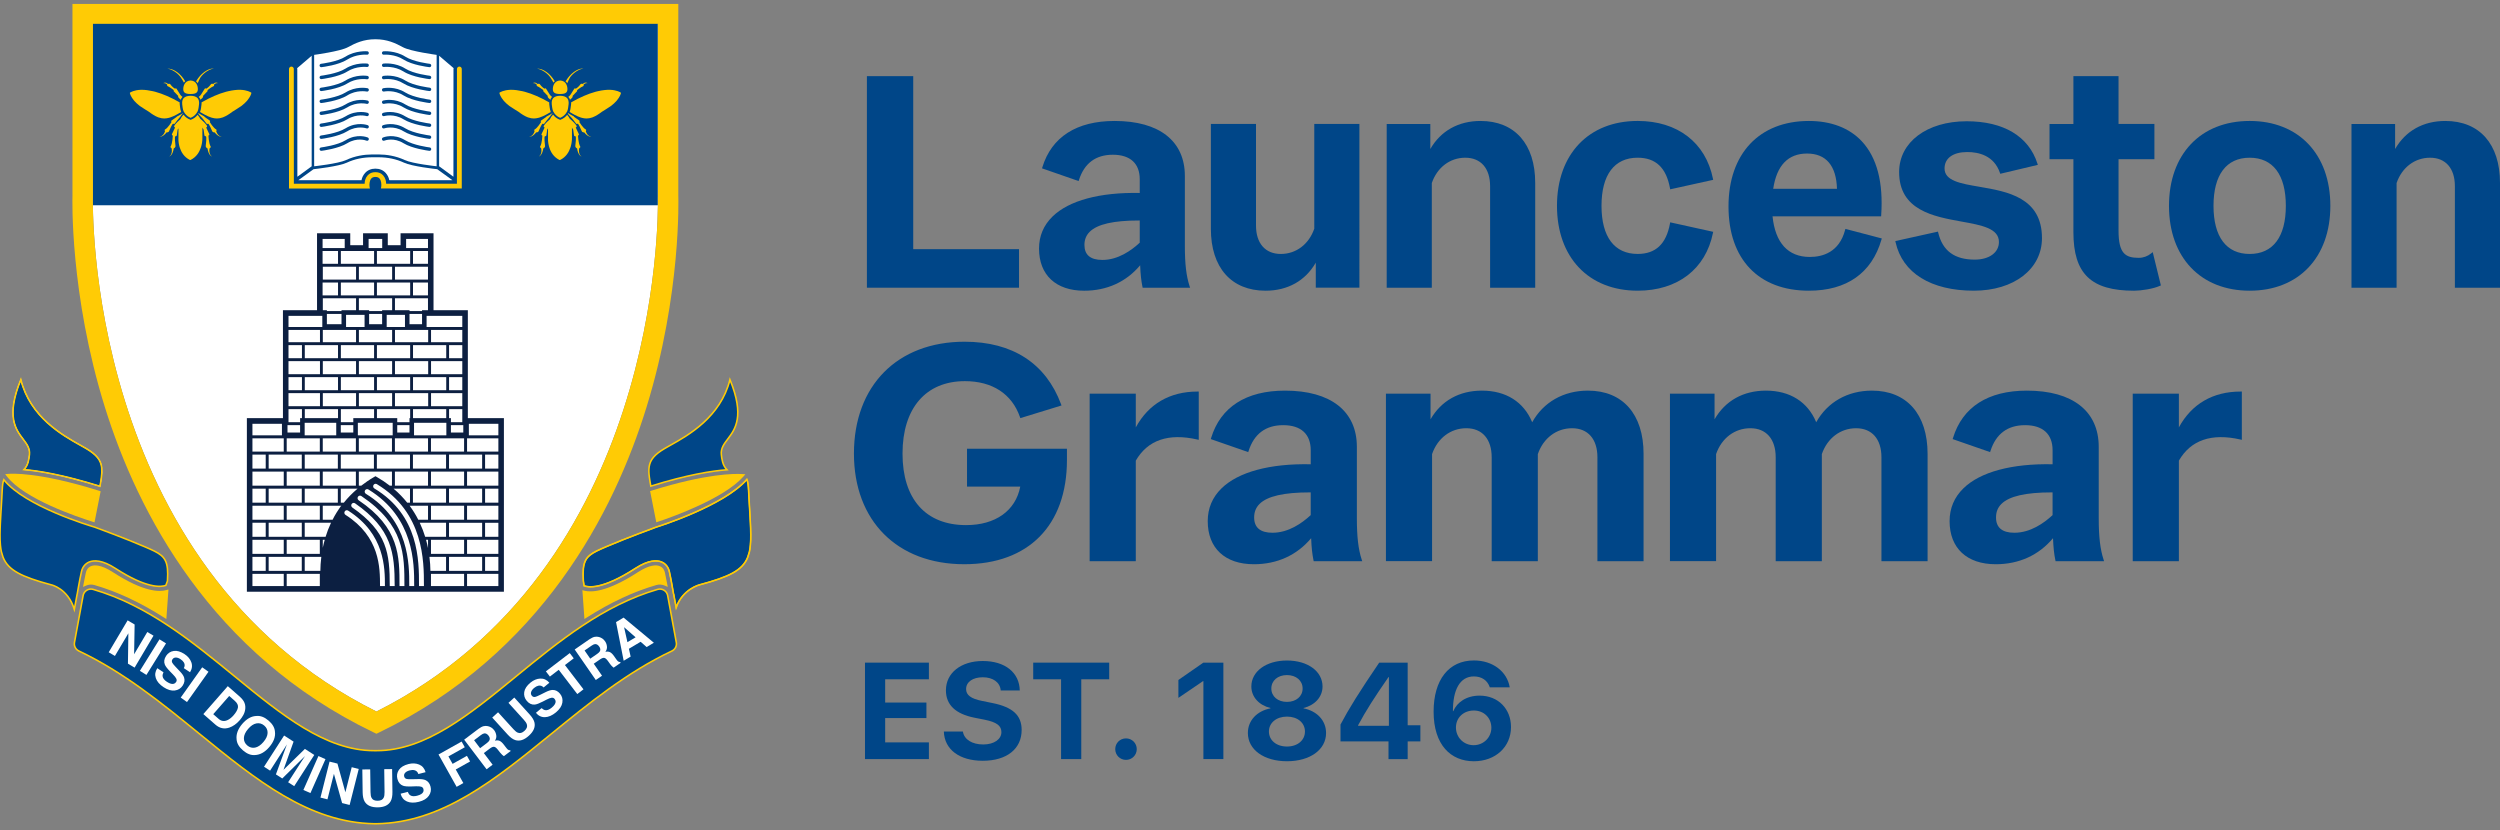 <?xml version="1.0" encoding="utf-8"?>
<!-- Generator: Adobe Illustrator 27.7.0, SVG Export Plug-In . SVG Version: 6.00 Build 0)  -->
<svg version="1.1" id="Layer_1" xmlns="http://www.w3.org/2000/svg" xmlns:xlink="http://www.w3.org/1999/xlink" x="0px" y="0px"
	 viewBox="0 0 3177.91 1055.11" style="enable-background:new 0 0 3177.91 1055.11;" xml:space="preserve">
<rect x="0" y="0" width="3177.91" height="1055.11" fill="#808080" stroke="none"/>
<style type="text/css">
	.st0{fill:#FFFFFF;}
	.st1{fill:#FFCB05;}
	.st2{fill:#004688;stroke:#FFCB05;stroke-width:2;stroke-miterlimit:10;}
	.st3{fill:#004688;stroke:#FFFFFF;stroke-miterlimit:10;}
	.st4{fill:none;stroke:#FFCB05;stroke-width:2;stroke-miterlimit:10;}
	.st5{fill:#004688;}
	.st6{fill:#004688;stroke:#FFCB05;stroke-width:1.5;stroke-miterlimit:10;}
	.st7{fill:#0C1F41;}
</style>
<g>
	<path class="st0" d="M836.33,250.92h-0.05c0.5,27.73,2.39,472.88-357.79,653.53C106.31,718.82,117.96,254.53,118.12,249.59V30.27
		h718.12h0.08V250.92z"/>
	<path class="st1" d="M943.27,602.61c-9.29-0.6-45.07-0.82-115.11,21.09l-1.76,0.55l7.85,39.71l2.24-0.76
		c19.16-6.42,83.59-29.51,108.22-57.12l2.86-3.21L943.27,602.61z"/>
	<path class="st1" d="M120.14,664l7.81-39.55l-1.78-0.55c-77.56-24.3-112.11-21.86-115.83-21.51l-3.75,0.35l2.3,3.01
		c22,28.54,89.01,51.26,109.02,57.54L120.14,664z"/>
	<path class="st1" d="M143.67,727.44c-15.04-9.73-23.55-9.58-28.03-7.75c-4.25,1.73-5.9,5.45-6.52,8.25
		c-0.94,4.27-1.97,9.48-2.86,14.25l-0.72,3.92l3.63-1.61c3.48-1.55,7.31-1.83,10.82-0.82c28.94,8.37,57.9,21.88,88.52,41.33
		l2.94,1.87l0.27-3.48c0.45-6.2,1.21-16.72,2.22-31.13l0.22-2.97l-2.87,0.82C202.84,752.53,182.84,752.82,143.67,727.44"/>
	<path class="st1" d="M845.26,727.93c-0.62-2.79-2.25-6.5-6.52-8.25c-4.49-1.82-12.99-1.98-28.03,7.76
		c-39.16,25.36-59.17,25.61-67.61,23.5l-2.79-0.71l0.2,2.87c0.97,13.95,1.71,24.2,2.15,30.28l0.25,3.5l2.94-1.88
		c30.64-19.45,59.6-32.97,88.52-41.34c3.5-1.01,7.34-0.71,10.82,0.81l3.61,1.61l-0.71-3.9
		C847.22,737.48,846.21,732.27,845.26,727.93"/>
	<path class="st2" d="M827.32,617.94c-0.34-1.81-0.64-3.53-0.94-5.13c-0.45-3.39-0.45-3.39-0.91-5.95c-0.35-2.6-0.59-5.06-0.64-7.31
		c0-2,0-4.07,0.37-6.47c1.45-8.91,6.94-15.39,19.46-22.82c2.12-1.26,4.61-2.66,7.36-4.19c22.87-12.77,63.91-35.7,75.88-83.51
		c19.06,46.62,6.52,63.18-2.81,75.51c-4.64,6.12-9.03,11.92-8.17,19.7c0.62,5.68,1.53,13.66,7.14,19.38
		C905.18,598.56,873.75,603.47,827.32,617.94z"/>
	<path class="st3" d="M29.28,558.08c-9.33-12.34-21.87-28.89-2.81-75.51c11.97,47.83,53.01,70.74,75.9,83.51
		c2.74,1.53,5.23,2.92,7.34,4.18c13.14,7.8,18.47,14.61,19.58,24.22c0.15,2.39,0.15,4,0.15,6.45c-0.08,2-0.29,4.12-0.61,6.37
		c-0.17,2.49-0.64,3.61-0.92,5.97c-0.29,1.53-0.57,3.14-0.89,4.86c-46.97-14.66-78.12-19.66-96.54-21.18
		c5.45-5.7,6.34-13.58,6.96-19.18C38.3,569.99,33.91,564.19,29.28,558.08"/>
	<path class="st4" d="M29.28,558.08c-9.33-12.34-21.87-28.89-2.81-75.51c11.97,47.83,53.01,70.74,75.9,83.51
		c2.74,1.53,5.23,2.92,7.34,4.18c13.14,7.8,18.47,14.61,19.58,24.22c0.15,2.39,0.15,4,0.15,6.45c-0.08,2-0.29,4.12-0.61,6.37
		c-0.17,2.49-0.64,3.61-0.92,5.97c-0.29,1.53-0.57,3.14-0.89,4.86c-46.97-14.66-78.12-19.66-96.54-21.18
		c5.45-5.7,6.34-13.58,6.96-19.18C38.3,569.99,33.91,564.19,29.28,558.08z"/>
	<path class="st5" d="M65.1,743.41c-38.03-10.23-54.65-18.49-61.24-35.16l-2.15-7.14c-0.54-2.55-0.91-5.33-1.19-8.25l-0.42-6.54
		c-0.15-4.22-0.1-8.87,0.07-13.9l0.24-6.29c0.2-4.3,0.45-8.92,0.74-13.83l0.39-6.27c0.24-3.97,0.47-8.13,0.72-12.45l0.34-6.42
		c0.08-1.31,0.15-2.54,0.22-3.87c0.3-6.34,0.89-10.59,2-13.51c27.04,34,110.52,58.82,115.49,60.27c1.29,0.47,38.03,13.93,63.7,24.97
		c18.82,8.1,27.21,11.78,28.84,27.9l0.3,6.66c0,2.66-0.08,5.53-0.3,8.77c-0.02,0.08-0.02,0.15-0.02,0.22l-2.05,5.55
		c-6.18,2.24-24.24,4.22-63.96-21.51c-17.13-11.09-27.58-10.6-33.34-8.25c-5.13,2.1-8.65,6.47-9.95,12.34
		c-2.4,10.79-5.29,27.7-5.31,27.87c-0.02,0.07,0.02,0.13,0,0.2c-0.07,0.29-0.19,0.52-0.24,0.81l-3.5,18.96
		C86.26,747.8,65.15,743.41,65.1,743.41"/>
	<path class="st4" d="M65.1,743.41c-38.03-10.23-54.65-18.49-61.24-35.16l-2.15-7.14c-0.54-2.55-0.91-5.33-1.19-8.25l-0.42-6.54
		c-0.15-4.22-0.1-8.87,0.07-13.9l0.24-6.29c0.2-4.3,0.45-8.92,0.74-13.83l0.39-6.27c0.24-3.97,0.47-8.13,0.72-12.45l0.34-6.42
		c0.08-1.31,0.15-2.54,0.22-3.87c0.3-6.34,0.89-10.59,2-13.51c27.04,34,110.52,58.82,115.49,60.27c1.29,0.47,38.03,13.93,63.7,24.97
		c18.82,8.1,27.21,11.78,28.84,27.9l0.3,6.66c0,2.66-0.08,5.53-0.3,8.77c-0.02,0.08-0.02,0.15-0.02,0.22l-2.05,5.55
		c-6.18,2.24-24.24,4.22-63.96-21.51c-17.13-11.09-27.58-10.6-33.34-8.25c-5.13,2.1-8.65,6.47-9.95,12.34
		c-2.4,10.79-5.29,27.7-5.31,27.87c-0.02,0.07,0.02,0.13,0,0.2c-0.07,0.29-0.19,0.52-0.24,0.81l-3.5,18.96
		C86.26,747.8,65.15,743.41,65.1,743.41z"/>
	<path class="st2" d="M854.04,827.55c-56.84,26.86-105.9,66.77-153.32,105.38c-71.46,58.13-138.95,113.06-222.48,114.18h-2.05
		c-83.58-1.14-151.06-56.05-222.52-114.18c-47.44-38.6-96.5-78.52-153.34-105.38c-4.15-1.97-6.49-6.42-5.68-10.82L105.67,757
		c0.52-2.81,2.15-5.18,4.59-6.69c2.42-1.5,5.39-1.9,8.13-1.11c69.21,20.02,125.73,66.27,180.4,110.99
		c59.09,48.35,114.92,94.01,176.7,94.01h3.39c61.78,0,117.61-45.66,176.7-94.01c54.67-44.72,111.19-90.97,180.38-110.99
		c2.76-0.81,5.73-0.39,8.17,1.11c2.42,1.51,4.05,3.88,4.57,6.69l11.01,59.73C860.54,821.13,858.2,825.58,854.04,827.55"/>
	<path class="st6" d="M954.29,686.09l-0.42,6.55c-0.29,3.14-0.66,6.12-1.26,8.84l-2.22,7.08c-6.69,16.45-23.26,24.67-60.96,34.81
		c-0.29,0.07-21.58,5.29-29.93,28.87l-3.08-16.67c-0.1-0.49-0.29-0.92-0.42-1.39c-0.02-0.07,0.02-0.13,0-0.2
		c-0.1-0.67-2.72-16.49-5.13-27.28c-1.31-5.87-4.84-10.25-9.95-12.34c-5.78-2.37-16.23-2.84-33.36,8.25
		c-42.22,27.33-60.03,24.07-65.11,22l-0.89-6.03c0-0.08-0.02-0.13-0.02-0.22c-0.22-3.24-0.32-6.12-0.32-8.77l0.32-6.66
		c1.65-16.13,10.12-19.83,29.36-28.13c25.33-10.89,62.5-24.49,63.24-24.76c4.77-1.5,86.15-27.39,115.27-60.62
		c1.21,2.92,1.83,7.28,2.15,13.86c0.07,1.34,0.15,2.55,0.22,3.87l0.34,6.42c0.24,4.34,0.49,8.5,0.72,12.45l0.37,6.29
		c0.29,4.76,0.54,9.24,0.72,13.44l0.25,6.3C954.38,677.13,954.43,681.82,954.29,686.09"/>
	<path class="st4" d="M954.29,686.09l-0.42,6.55c-0.29,3.14-0.66,6.12-1.26,8.84l-2.22,7.08c-6.69,16.45-23.26,24.67-60.96,34.81
		c-0.29,0.07-21.58,5.29-29.93,28.87l-3.08-16.67c-0.1-0.49-0.29-0.92-0.42-1.39c-0.02-0.07,0.02-0.13,0-0.2
		c-0.1-0.67-2.72-16.49-5.13-27.28c-1.31-5.87-4.84-10.25-9.95-12.34c-5.78-2.37-16.23-2.84-33.36,8.25
		c-42.22,27.33-60.03,24.07-65.11,22l-0.89-6.03c0-0.08-0.02-0.13-0.02-0.22c-0.22-3.24-0.32-6.12-0.32-8.77l0.32-6.66
		c1.65-16.13,10.12-19.83,29.36-28.13c25.33-10.89,62.5-24.49,63.24-24.76c4.77-1.5,86.15-27.39,115.27-60.62
		c1.21,2.92,1.83,7.28,2.15,13.86c0.07,1.34,0.15,2.55,0.22,3.87l0.34,6.42c0.24,4.34,0.49,8.5,0.72,12.45l0.37,6.29
		c0.29,4.76,0.54,9.24,0.72,13.44l0.25,6.3C954.38,677.13,954.43,681.82,954.29,686.09z"/>
	<polygon class="st0" points="162.24,788.56 171.13,793.83 170.48,831.68 187.25,803.36 195.15,808.05 171.1,848.66 162.63,843.63 
		163.17,805.03 146.09,833.83 138.19,829.14 	"/>
	
		<rect x="170.95" y="830.62" transform="matrix(0.528 -0.849 0.849 0.528 -617.65 559.324)" class="st0" width="47.19" height="9.8"/>
	<path class="st0" d="M207.82,854.56c-0.92,1.97-1.31,3.65-1.14,5.03c0.29,2.52,2.1,4.87,5.41,7.06c1.98,1.29,3.73,2.15,5.26,2.52
		c2.87,0.72,5.06-0.03,6.52-2.25c0.86-1.29,0.94-2.69,0.27-4.15c-0.69-1.46-2.12-3.26-4.27-5.45l-3.65-3.75
		c-3.58-3.68-5.8-6.59-6.66-8.71c-1.46-3.56-0.92-7.28,1.61-11.16c2.32-3.53,5.56-5.6,9.7-6.22c4.13-0.64,8.71,0.71,13.75,4.02
		c4.2,2.76,7.08,6.22,8.59,10.37c1.53,4.17,0.99,8.39-1.63,12.67l-7.92-5.21c1.41-2.47,1.46-4.84,0.13-7.14
		c-0.87-1.53-2.3-2.94-4.25-4.22c-2.17-1.43-4.19-2.15-6.05-2.13c-1.87,0-3.29,0.76-4.3,2.3c-0.92,1.4-0.99,2.87-0.15,4.4
		c0.52,1.01,1.9,2.71,4.15,5.09l5.85,6.17c2.57,2.72,4.22,5.16,4.94,7.34c1.14,3.41,0.54,6.86-1.76,10.37
		c-2.37,3.61-5.73,5.68-10.08,6.24c-4.34,0.54-9.06-0.86-14.13-4.18c-5.19-3.41-8.5-7.28-9.93-11.58c-1.45-4.3-0.81-8.49,1.88-12.59
		L207.82,854.56z"/>
	
		<rect x="223.34" y="865.19" transform="matrix(0.579 -0.816 0.816 0.579 -605.592 568.045)" class="st0" width="47.18" height="9.79"/>
	<path class="st0" d="M309.68,891.2c1.78,2.99,2.47,6.25,2.1,9.8c-0.3,2.84-1.13,5.48-2.47,7.93c-1.36,2.45-2.84,4.6-4.47,6.47
		c-4.13,4.72-8.59,7.88-13.36,9.51c-6.44,2.17-12.34,0.89-17.7-3.81l-15.29-13.39l31.07-35.49l15.29,13.39
		C307.04,887.57,308.63,889.42,309.68,891.2 M291.36,884.68l-20.29,23.16l6.86,6c3.5,3.08,7.46,3.5,11.87,1.24
		c2.4-1.23,4.76-3.16,7.06-5.76c3.16-3.61,5.02-6.89,5.58-9.81c0.55-2.92-0.84-5.87-4.22-8.82L291.36,884.68z"/>
	<path class="st0" d="M324.22,959.79c-5.09,0.49-10.18-1.48-15.31-5.87c-5.14-4.37-7.87-9.11-8.18-14.23
		c-0.71-6.52,1.7-12.99,7.19-19.45c5.63-6.57,11.65-9.95,18.1-10.12c5.09-0.49,10.2,1.46,15.33,5.85c5.13,4.39,7.85,9.13,8.17,14.23
		c0.81,6.39-1.6,12.86-7.21,19.43C336.79,956.08,330.77,959.47,324.22,959.79 M324.2,950.35c3.61-0.71,7.16-3.08,10.6-7.11
		c3.45-4.02,5.23-7.88,5.36-11.56c0.13-3.7-1.28-6.81-4.25-9.34c-2.96-2.54-6.27-3.46-9.92-2.79c-3.65,0.67-7.18,3.04-10.64,7.08
		c-3.45,4.03-5.23,7.92-5.33,11.61s1.33,6.81,4.3,9.36C317.3,950.13,320.59,951.04,324.2,950.35"/>
	<path class="st0" d="M387.58,951.98l11.93,7.68l-25.53,39.68l-7.73-4.97l17.26-26.84c0.5-0.77,1.21-1.85,2.12-3.23
		c0.92-1.38,1.61-2.45,2.1-3.21l-28.94,28.47l-8.07-5.19l13.97-38.1c-0.49,0.76-1.18,1.83-2.03,3.24c-0.89,1.39-1.58,2.49-2.08,3.26
		l-17.24,26.84l-7.73-4.97l25.53-39.68l12.05,7.76l-12.84,35.85L387.58,951.98z"/>
	<polygon class="st0" points="394.61,1008.15 385.65,1004.19 404.78,961.05 413.73,965.03 	"/>
	<polygon class="st0" points="418.92,968.12 428.94,970.64 439.04,1007.13 447.09,975.23 456.01,977.5 444.43,1023.25 
		434.87,1020.83 424.47,983.65 416.25,1016.12 407.36,1013.87 	"/>
	<path class="st0" d="M460.57,978.12l10.02-0.13l0.42,28.97c0.03,3.24,0.45,5.6,1.24,7.08c1.23,2.64,3.83,3.92,7.83,3.87
		c3.98-0.05,6.55-1.43,7.7-4.08c0.74-1.5,1.09-3.87,1.04-7.11l-0.4-28.97l10.02-0.13l0.4,28.99c0.08,5.01-0.66,8.92-2.15,11.75
		c-2.84,5.16-8.32,7.8-16.49,7.92c-8.15,0.1-13.73-2.37-16.72-7.46c-1.6-2.76-2.42-6.66-2.5-11.66L460.57,978.12z"/>
	<path class="st0" d="M518.32,1006.57c0.84,2.02,1.81,3.43,2.94,4.24c2.07,1.46,5.03,1.71,8.87,0.72c2.3-0.59,4.1-1.33,5.41-2.18
		c2.47-1.66,3.38-3.78,2.71-6.35c-0.39-1.51-1.36-2.5-2.91-2.99c-1.53-0.47-3.83-0.62-6.89-0.5l-5.23,0.19
		c-5.13,0.18-8.77-0.12-10.92-0.91c-3.61-1.33-6-4.22-7.16-8.71c-1.06-4.1-0.42-7.87,1.88-11.36c2.32-3.48,6.4-5.98,12.24-7.5
		c4.87-1.24,9.36-1.04,13.46,0.62c4.08,1.68,6.86,4.91,8.27,9.73l-9.18,2.35c-0.87-2.71-2.6-4.34-5.19-4.91
		c-1.71-0.37-3.71-0.27-5.98,0.32c-2.52,0.66-4.4,1.66-5.65,3.04c-1.26,1.38-1.65,2.96-1.19,4.74c0.42,1.63,1.48,2.66,3.16,3.09
		c1.09,0.29,3.28,0.4,6.57,0.32l8.5-0.18c3.71-0.07,6.64,0.35,8.76,1.28c3.28,1.46,5.43,4.22,6.49,8.29
		c1.08,4.18,0.35,8.07-2.17,11.65c-2.5,3.6-6.71,6.15-12.6,7.66c-6.02,1.55-11.09,1.41-15.24-0.42c-4.13-1.83-6.82-5.11-8.05-9.87
		L518.32,1006.57z"/>
	<polygon class="st0" points="557.42,959.08 586.78,942.64 590.81,949.87 570.01,961.53 575.32,970.99 593.55,960.78 597.57,967.94 
		579.32,978.14 588.98,995.4 580.44,1000.19 	"/>
	<path class="st0" d="M614.68,923.1c1.83-0.45,3.66-0.45,5.51-0.03c1.53,0.35,2.94,0.92,4.29,1.73c1.34,0.81,2.57,1.95,3.7,3.43
		c1.34,1.78,2.22,3.88,2.64,6.3c0.4,2.4-0.15,4.74-1.7,7.04c2.27-0.62,4.25-0.57,5.93,0.17c1.7,0.74,3.55,2.42,5.55,5.06l1.92,2.52
		c1.29,1.73,2.25,2.84,2.84,3.36c0.96,0.81,1.98,1.16,3.08,1.04l0.72,0.94l-8.67,6.57c-0.87-0.66-1.55-1.21-2.05-1.63
		c-0.99-0.91-1.93-1.9-2.77-2.99l-2.71-3.46c-1.83-2.37-3.46-3.65-4.87-3.85c-1.39-0.2-3.19,0.54-5.39,2.18l-7.66,5.82l11.16,14.76
		l-7.68,5.82l-28.49-37.63l18.02-13.61C610.62,924.73,612.85,923.55,614.68,923.1 M602.65,940.96l7.65,10.12l8.47-6.42
		c1.68-1.26,2.79-2.42,3.31-3.48c0.94-1.83,0.62-3.8-0.97-5.92c-1.73-2.29-3.61-3.26-5.63-2.96c-1.14,0.17-2.54,0.86-4.15,2.08
		L602.65,940.96z"/>
	<path class="st0" d="M625.71,912.16l7.41-6.74l19.5,21.44c2.18,2.4,4.05,3.9,5.63,4.49c2.66,1.14,5.46,0.39,8.42-2.3
		c2.94-2.67,3.97-5.39,3.06-8.15c-0.42-1.61-1.73-3.63-3.92-6.03l-19.48-21.43l7.41-6.74l19.49,21.46c3.38,3.7,5.43,7.13,6.15,10.23
		c1.31,5.75-1.06,11.36-7.11,16.84c-6.03,5.48-11.85,7.31-17.46,5.48c-3.03-1.03-6.24-3.38-9.6-7.09L625.71,912.16z"/>
	<path class="st0" d="M688.45,900.15c1.61,1.46,3.11,2.32,4.47,2.57c2.5,0.45,5.28-0.57,8.34-3.11c1.83-1.51,3.14-2.94,3.95-4.29
		c1.55-2.55,1.46-4.86-0.24-6.89c-0.99-1.21-2.3-1.7-3.9-1.48c-1.6,0.23-3.73,1.06-6.45,2.47l-4.65,2.4
		c-4.57,2.35-7.98,3.61-10.27,3.82c-3.83,0.35-7.24-1.26-10.18-4.82c-2.71-3.26-3.73-6.94-3.13-11.09
		c0.61-4.13,3.24-8.12,7.87-11.97c3.88-3.21,8.03-4.94,12.45-5.18c4.42-0.24,8.29,1.53,11.61,5.28l-7.29,6.03
		c-1.93-2.07-4.2-2.81-6.79-2.22c-1.71,0.4-3.46,1.34-5.28,2.82c-2,1.66-3.28,3.39-3.82,5.18c-0.55,1.76-0.24,3.38,0.94,4.77
		c1.08,1.31,2.47,1.8,4.18,1.46c1.11-0.2,3.13-1.04,6.07-2.5l7.61-3.78c3.34-1.66,6.18-2.5,8.49-2.57c3.56-0.08,6.71,1.5,9.4,4.74
		c2.74,3.31,3.73,7.13,2.99,11.46c-0.74,4.32-3.46,8.4-8.13,12.3c-4.79,3.95-9.46,5.98-13.98,6.1c-4.54,0.12-8.35-1.73-11.5-5.51
		L688.45,900.15z"/>
	<polygon class="st0" points="724.25,830.19 729.33,836.83 718.12,845.4 741.7,876.24 733.82,882.27 710.24,851.43 698.98,860.05 
		693.9,853.41 	"/>
	<path class="st0" d="M755.91,809.53c1.85-0.37,3.68-0.3,5.5,0.2c1.51,0.42,2.91,1.06,4.22,1.92c1.29,0.86,2.49,2.07,3.53,3.58
		c1.28,1.85,2.07,3.98,2.35,6.4c0.32,2.44-0.35,4.74-1.98,6.97c2.29-0.52,4.27-0.39,5.93,0.44c1.66,0.81,3.43,2.57,5.31,5.29
		l1.8,2.6c1.23,1.78,2.12,2.92,2.71,3.46c0.91,0.86,1.92,1.24,3.03,1.18l0.67,0.97l-8.94,6.18c-0.84-0.69-1.5-1.26-1.97-1.71
		c-0.98-0.94-1.85-1.98-2.66-3.11l-2.55-3.56c-1.73-2.47-3.31-3.81-4.71-4.08c-1.4-0.24-3.21,0.4-5.46,1.97l-7.93,5.48l10.52,15.23
		l-7.92,5.46l-26.82-38.81l18.55-12.84C751.78,810.98,754.05,809.9,755.91,809.53 M743.1,826.86l7.21,10.44l8.72-6.03
		c1.73-1.21,2.89-2.32,3.48-3.34c1.01-1.78,0.77-3.76-0.74-5.95c-1.61-2.35-3.45-3.43-5.5-3.21c-1.14,0.12-2.55,0.76-4.22,1.92
		L743.1,826.86z"/>
	<path class="st0" d="M783.09,790.8l9.58-5.73l38.5,31.97l-9.19,5.48l-7.63-6.72l-14.92,8.89l2.22,9.97l-8.86,5.29L783.09,790.8z
		 M797.56,816.32l10.39-6.18l-14.64-12.89L797.56,816.32z"/>
	<path class="st7" d="M594.71,531.5V394.3h-43.63v-97.76h-41.9v15.18h-16.25v-15.18H461.5v15.18h-16.27v-15.18H403v97.76h-43.33
		V531.5h-45.85v220.68h326.73V531.5H594.71z M540.46,682.32c-1.82-5.85-4.07-11.81-6.89-17.8h33.44v17.8H540.46z M544.09,686.16
		v10.55c-0.69-3.45-1.53-6.96-2.52-10.55H544.09z M475.89,620.93c-1.5-0.89-2-2.84-1.13-4.37c0.87-1.51,2.79-2.05,4.27-1.14
		c59.9,35.97,59.86,98.27,59.85,128.2v1.36h-6.25v-1.36C532.66,712.66,532.67,655.05,475.89,620.93 M465.1,627.69
		c-1.48-0.91-1.97-2.87-1.08-4.39c0.87-1.51,2.79-2.02,4.29-1.11c58.22,35.75,58.18,93.75,58.18,121.63v1.16h-6.25v-1.16
		C520.25,717.11,520.27,661.57,465.1,627.69 M387.35,682.32v-17.8h33.43c-2.84,6-5.08,11.97-6.89,17.8H387.35z M412.8,686.16
		c-0.98,3.46-1.83,6.87-2.5,10.18v-10.18H412.8z M320.88,686.16h39.81v17.86h-39.81V686.16z M337.77,725.65h-16.89v-17.8h16.89
		V725.65z M360.7,617.37h-39.81V599.5h39.81V617.37z M320.88,577.86h16.89v17.8h-16.89V577.86z M429.68,335.37h-19.63v-16.34h19.63
		V335.37z M410.06,303.76h28.13v11.58h-28.13V303.76z M410.36,339.05h42.25v16.4h-42.25V339.05z M433.28,359.14h42.25v16.35h-42.25
		V359.14z M570.77,664.53h42.1v17.8h-42.1V664.53z M589.95,704.02h-42.1v-17.86h42.1V704.02z M589.95,660.69h-42.1v-17.86h42.1
		V660.69z M383.62,682.32h-42.1v-17.8h42.1V682.32z M406.54,704.02h-42.1v-17.86h42.1V704.02z M364.44,642.83h42.1v17.86h-42.1
		V642.83z M524.91,577.86h42.1v17.8h-42.1V577.86z M544.09,617.37h-42.1V599.5h42.1V617.37z M544.09,574.02h-42.1v-16.81h24.32
		h17.78V574.02z M454.89,537.42h44.27v15.95h-44.27V537.42z M498.24,574.02h-42.1V557.2h42.1V574.02z M520.52,549.79h-15.56v-9.38
		h15.56V549.79z M521.36,531.5h-0.84v5.19h-15.56v-5.19h-25.81v-11.43h42.22V531.5z M567.23,531.5h-42.22v-11.43h42.22V531.5z
		 M544.29,516.36h-42.22v-16.65h42.22V516.36z M479.15,479.39h42.22v16.6h-42.22V479.39z M525.01,479.39h42.22v16.6h-42.22V479.39z
		 M544.29,475.69h-42.22v-16.66h42.22V475.69z M521.36,455.32h-42.22v-16.6h42.22V455.32z M498.44,475.69h-42.22v-16.66h42.22
		V475.69z M475.52,495.99H433.3v-16.6h42.22V495.99z M456.22,499.71h42.22v16.65h-42.22V499.71z M475.52,520.08v11.43H449.1v5.19
		h-15.8v-6.5v-10.12H475.52z M449.1,549.79h-15.9v-9.38h15.9V549.79z M526.3,537.42h41.09v15.95H526.3V537.42z M570.84,531.5v-1.31
		v-10.12h16.81v10.12v4.27v2.24h-14.45v-5.19H570.84z M547.92,499.71h39.73v16.65h-39.73V499.71z M570.84,479.39h16.81v16.6h-16.81
		V479.39z M547.92,459.04h39.73v16.66h-39.73V459.04z M570.84,438.72h16.81v16.6h-16.81V438.72z M547.92,419.41h39.73V435h-39.73
		V419.41z M567.23,455.32h-42.22v-16.6h42.22V455.32z M544.29,435h-42.22v-15.6h11.09h1.61h27.51h1.41h0.59V435z M514.78,415.71
		h-23.24v-15.48h23.24V415.71z M536.49,412.15h-15.93V399.1h15.93V412.15z M485.75,412.15h-16.54V399.1h16.54V412.15z
		 M463.43,415.71H439.9v-15.48h23.53V415.71z M456.22,419.41h35.31h1.16h5.75V435h-42.22V419.41z M475.52,455.32H433.3v-16.6h42.22
		V455.32z M452.59,475.69h-42.23v-16.66h42.23V475.69z M429.67,495.99h-42.23v-16.6h42.23V495.99z M410.37,499.71h42.23v16.65
		h-42.23V499.71z M387.28,537.42h40.13v15.95h-40.13V537.42z M410.29,557.22h17.13h24.97v16.81h-42.1V557.22z M429.47,595.67h-42.1
		v-17.8h42.1V595.67z M406.54,617.37h-42.1V599.5h42.1V617.37z M383.62,639h-42.1v-17.8h42.1V639z M387.35,621.2h42.1V639h-42.1
		V621.2z M410.29,599.5h42.1v17.86h-42.1V599.5z M433.21,577.86h42.1v17.8h-42.1V577.86z M456.14,599.5h42.1v17.86h-2.76
		c-4.94-3.8-10.27-7.45-16.17-10.84l-2.05-1.18l-2.03,1.18c-5.87,3.38-11.08,7.06-15.98,10.84h-3.11V599.5z M479.06,577.86h42.1
		v17.8h-42.1V577.86z M521.16,621.2V639h-3.51c-4.94-6.17-10.66-12.15-17.34-17.8H521.16z M544.09,642.83v17.86h-12.37
		c-3.06-6.02-6.72-12.02-11.06-17.86H544.09z M524.91,621.2h42.1V639h-42.1V621.2z M570.77,621.2h42.1V639h-42.1V621.2z
		 M589.95,617.37h-42.1V599.5h42.1V617.37z M570.77,577.86h42.1v17.8h-42.1V577.86z M589.95,574.02h-42.12v-16.81h19.56h22.55
		V574.02z M588.92,549.79h-15.73v-9.38h15.73V549.79z M587.65,415.71h-45.38v-14.18h45.38V415.71z M536.49,394.3v1.11h-15.92v-1.11
		h-18.52v-15.13h41.98v15.13H536.49z M524.99,359.14h19.04v16.35h-19.04V359.14z M544.04,335.37h-19.04v-16.34h19.04V335.37z
		 M544.04,355.46h-41.97v-16.4h41.97V355.46z M521.38,375.49h-42.25v-16.35h42.25V375.49z M498.46,355.46h-42.25v-16.4h42.25V355.46
		z M456.21,379.17h42.25v15.13h-12.71v1.11h-16.54v-1.11h-13.01V379.17z M434.11,412.15h-18.6V399.1h18.6V412.15z M452.59,435
		h-42.23v-15.6h42.23V435z M429.67,455.32h-42.23v-16.6h42.23V455.32z M406.74,435h-40.02v-15.6h40.02V435z M383.82,455.32h-17.09
		v-16.6h17.09V455.32z M406.74,475.69h-40.02v-16.66h40.02V475.69z M383.82,495.99h-17.09v-16.6h17.09V495.99z M406.74,516.36
		h-40.02v-16.65h40.02V516.36z M387.45,520.08h42.23v11.43h-42.23V520.08z M364.44,557.22h22.84h19.26v16.81h-42.1V557.22z
		 M383.62,595.67h-42.1v-17.8h42.1V595.67z M337.77,639h-16.89v-17.8h16.89V639z M360.7,660.69h-39.81v-17.86h39.81V660.69z
		 M337.77,682.32h-16.89v-17.8h16.89V682.32z M341.5,707.85h42.1v17.8h-42.1V707.85z M364.44,729.5h42.1v15.48h-42.1V729.5z
		 M387.35,725.65v-17.8h21.09c-0.81,6.5-1.16,12.5-1.21,17.8H387.35z M410.29,660.69v-17.86h23.65c-0.15,0.22-0.35,0.42-0.5,0.62
		l-0.12-0.08l-2.42,3.55c-2.1,3.06-4.02,6.13-5.76,9.23c-0.86,1.51-1.58,3.02-2.37,4.55H410.29z M433.21,639v-17.8h21.28
		c-6.71,5.65-12.47,11.61-17.43,17.8H433.21z M438.21,650.09c0.91-1.51,2.82-1.98,4.3-1.04c46.79,29.8,46.79,72.82,46.79,95.93
		h-6.23c0-23.41,0-62.59-43.86-90.5C437.74,653.55,437.28,651.57,438.21,650.09 M447.82,645.1c-1.41-0.99-1.78-2.99-0.81-4.44
		c0.96-1.46,2.91-1.85,4.34-0.86c46.84,32.64,50.35,62.84,50.35,105.17h-6.25C495.45,703.47,492.24,676.02,447.82,645.1
		 M455.9,635.91c-1.43-0.97-1.83-2.96-0.87-4.44c0.94-1.48,2.87-1.88,4.32-0.91c54.74,36.92,54.74,74.57,54.74,114.42h-6.24
		C507.85,706.89,507.83,670.93,455.9,635.91 M567.01,707.85v17.8h-19.87c-0.07-5.29-0.42-11.31-1.24-17.8H567.01z M547.83,729.5
		h42.1v15.48h-42.1V729.5z M570.77,707.85h42.1v17.8h-42.1V707.85z M593.7,729.5h39.81v15.48H593.7V729.5z M616.62,707.85h16.89
		v17.8h-16.89V707.85z M593.7,686.16h39.81v17.86H593.7V686.16z M616.62,664.53h16.89v17.8h-16.89V664.53z M593.7,642.83h39.81
		v17.86H593.7V642.83z M616.62,621.2h16.89V639h-16.89V621.2z M593.7,599.5h39.81v17.86H593.7V599.5z M616.62,577.86h16.89v17.8
		h-16.89V577.86z M593.7,574.02v-16.81h1.01h38.81v16.81H593.7z M516.24,303.76h27.8v11.58h-27.8V303.76z M521.38,335.37h-42.25
		v-16.34h42.25V335.37z M468.56,303.76h17.29v11.58h-17.29V303.76z M475.53,335.37h-42.25v-16.34h42.25V335.37z M410.06,359.14
		h19.63v16.35h-19.63V359.14z M410.36,379.17h42.25v15.13h-18.5v1.11h-18.6v-1.11h-5.14V379.17z M409.7,415.71h-42.97v-14.18h42.97
		V415.71z M366.73,534.46v-4.27v-10.12h17.09v11.43h-2.34v5.19h-14.76V534.46z M381.48,549.79h-16.03v-9.38h16.03V549.79z
		 M360.7,574.02h-39.81V557.2h39.81V574.02z M320.88,538.73h37.51v14.66h-37.51V538.73z M320.88,729.5h39.81v15.48h-39.81V729.5z
		 M633.51,553.39H596v-14.66h37.51V553.39z"/>
	<path class="st5" d="M836.22,29.49H118.1v231.44h718.15c-0.02-0.79-0.03-1.33-0.03-1.46V29.49z"/>
	<path class="st0" d="M512.24,60.05c-9.71-5.29-20.03-10.15-35.04-10.15h-0.02c-15.01,0-25.33,4.86-35.02,10.15
		c-9.71,5.29-42.81,9.7-42.81,9.7v138.82v2.81c0,0,30.57-3.28,40.59-7.95c11.41-5.31,22.96-6.99,32.7-7.08
		c1.56-0.02,7.48-0.02,9.03,0c9.76,0.07,21.34,1.75,32.77,7.08c10.02,4.67,40.59,7.95,40.59,7.95v-2.81V69.75
		C555.03,69.75,521.94,65.34,512.24,60.05"/>
	<path class="st5" d="M466.88,65.18c-0.15,0-14.99-1.26-27.7,6.82c-10.44,6.64-30.84,9.06-31.04,9.08
		c-0.57,0.05-1.09,0.34-1.45,0.79c-0.37,0.45-0.54,1.03-0.47,1.6c0.12,1.11,1.04,1.95,2.15,1.95l0.25-0.02
		c2.18-0.25,21.76-2.66,32.89-9.73c10.82-6.91,23.55-6.27,24.87-6.17c0.57,0.08,1.16-0.03,1.61-0.37c0.49-0.37,0.79-0.96,0.84-1.6
		c0.05-0.57-0.12-1.14-0.5-1.58C467.97,65.5,467.45,65.23,466.88,65.18"/>
	<path class="st5" d="M466.96,80.82c-0.61-0.07-14.96-1.75-27.76,6.37c-10.59,6.69-30.86,9.06-31.06,9.08
		c-1.18,0.13-2.03,1.21-1.9,2.4c0.12,1.09,1.03,1.92,2.15,1.92l0.24-0.02c0.2-0.02,21.36-2.4,32.89-9.71
		c11.51-7.29,24.76-5.75,24.92-5.71c1.24,0.17,2.27-0.76,2.4-1.9C468.99,82.06,468.15,80.97,466.96,80.82"/>
	<path class="st5" d="M467.06,96.47c-0.61-0.1-14.71-2.39-27.87,5.9c-10.62,6.71-30.86,9.06-31.06,9.09
		c-1.18,0.13-2.05,1.21-1.9,2.39c0.12,1.11,1.03,1.93,2.15,1.93l0.24-0.02c0.2-0.02,21.28-2.4,32.89-9.71
		c11.23-7.08,23.46-5.5,24.79-5.31c0.61,0.12,1.18-0.02,1.63-0.34c0.47-0.34,0.79-0.84,0.89-1.43c0.1-0.57-0.03-1.14-0.37-1.63
		C468.12,96.88,467.62,96.58,467.06,96.47"/>
	<path class="st5" d="M467.12,112.12c-1.5-0.3-14.91-2.69-27.9,5.45c-10.34,6.47-30.22,8.97-31.07,9.09
		c-0.59,0.07-1.11,0.35-1.46,0.81c-0.35,0.45-0.52,1.03-0.45,1.58c0.12,1.11,1.04,1.93,2.15,1.93l0.25-0.02
		c0.2-0.02,21.21-2.4,32.87-9.71c11.66-7.31,24.2-4.99,24.71-4.89c0.57,0.15,1.13,0.05,1.61-0.25c0.5-0.3,0.86-0.82,0.99-1.4
		c0.12-0.57,0.02-1.14-0.3-1.63C468.21,112.59,467.7,112.25,467.12,112.12"/>
	<path class="st5" d="M467.23,127.78c-1.46-0.37-14.64-3.36-28.02,4.98c-10.4,6.49-30.23,8.99-31.07,9.09
		c-0.59,0.07-1.09,0.35-1.46,0.81c-0.35,0.47-0.52,1.03-0.44,1.6c0.12,1.09,1.04,1.92,2.15,1.92h0.25
		c0.86-0.12,21.43-2.59,32.87-9.73c12.08-7.53,24.47-4.49,24.64-4.45c1.18,0.3,2.34-0.39,2.64-1.55
		C469.09,129.27,468.39,128.1,467.23,127.78"/>
	<path class="st5" d="M467.35,143.44c-0.15-0.05-13.83-4.37-28.13,4.5c-10.12,6.27-28.94,8.81-31.07,9.09
		c-0.59,0.05-1.09,0.34-1.46,0.81c-0.35,0.45-0.52,1.03-0.45,1.58c0.12,1.11,1.04,1.93,2.15,1.93l0.27-0.02
		c0.86-0.1,21.34-2.57,32.86-9.71c12.15-7.55,24.05-4.18,24.5-4.05c0.54,0.18,1.13,0.13,1.65-0.12c0.52-0.27,0.94-0.74,1.11-1.31
		C469.11,145.02,468.48,143.8,467.35,143.44"/>
	<path class="st5" d="M467.44,159.11c-0.13-0.05-13.61-5.01-28.22,4.02c-10.42,6.44-30.25,8.99-31.09,9.09
		c-0.59,0.08-1.09,0.37-1.45,0.82c-0.37,0.45-0.52,1.03-0.45,1.58c0.12,1.11,1.04,1.93,2.15,1.93l0.25-0.02
		c0.86-0.1,21.29-2.57,32.86-9.71c12.54-7.73,24.34-3.68,24.47-3.63c0.54,0.19,1.14,0.15,1.66-0.1c0.52-0.24,0.91-0.67,1.11-1.21
		C469.14,160.78,468.55,159.53,467.44,159.11"/>
	<path class="st5" d="M439.22,178.32c-10.17,6.25-28.96,8.82-31.11,9.11c-1.18,0.13-2.03,1.23-1.88,2.4
		c0.13,1.09,1.04,1.92,2.32,1.92h0.02l-0.03-1.01l0.05,0.99h0.08c2.2-0.29,21.73-2.89,32.82-9.71c12.22-7.5,23.18-3.68,24.35-3.23
		c0.54,0.22,1.11,0.24,1.66,0c0.54-0.22,0.96-0.62,1.18-1.18c0.22-0.52,0.24-1.13,0-1.66c-0.2-0.52-0.62-0.94-1.14-1.16
		C467,174.55,454.03,169.21,439.22,178.32"/>
	<path class="st5" d="M487.89,69.51c1.43-0.1,14.17-0.74,24.97,6.15c11.13,7.09,30.71,9.48,32.94,9.73l0.2,0.02
		c1.11,0,2.03-0.82,2.15-1.93c0.07-0.57-0.08-1.14-0.47-1.6c-0.35-0.45-0.87-0.74-1.45-0.79c-0.2-0.03-20.52-2.39-31.04-9.09
		c-12.71-8.07-27.53-6.82-27.68-6.81c-0.59,0.05-1.11,0.32-1.48,0.76c-0.37,0.45-0.55,1.01-0.49,1.58c0.03,0.66,0.35,1.24,0.84,1.61
		C486.83,69.47,487.4,69.61,487.89,69.51"/>
	<path class="st5" d="M546.24,96.27c-0.2-0.02-20.45-2.39-31.04-9.08c-12.84-8.13-27.18-6.45-27.78-6.37
		c-1.18,0.15-2.02,1.24-1.88,2.42c0.13,1.14,1.16,2.02,2.44,1.88c0.13-0.02,13.39-1.56,24.89,5.71c11.51,7.31,32.02,9.65,32.86,9.73
		l0.29,0.02c1.11,0,2.03-0.82,2.15-1.92C548.29,97.48,547.43,96.4,546.24,96.27"/>
	<path class="st5" d="M546.24,111.46c-0.2-0.02-20.44-2.39-31.06-9.09c-13.16-8.27-27.26-5.98-27.85-5.9
		c-0.57,0.1-1.08,0.42-1.4,0.89c-0.35,0.47-0.49,1.04-0.39,1.61c0.1,0.59,0.42,1.09,0.89,1.43c0.45,0.32,1.04,0.45,1.61,0.35
		c1.36-0.2,13.56-1.78,24.81,5.29c11.58,7.29,32.69,9.7,32.86,9.71l0.29,0.03c1.11,0,2.03-0.84,2.15-1.93
		C548.29,112.67,547.43,111.59,546.24,111.46"/>
	<path class="st5" d="M546.23,126.65c-0.84-0.1-20.71-2.62-31.04-9.09c-12.99-8.13-26.42-5.73-27.93-5.43
		c-0.57,0.12-1.06,0.45-1.38,0.94c-0.32,0.49-0.42,1.06-0.3,1.63c0.13,0.59,0.49,1.09,0.97,1.4c0.49,0.3,1.08,0.39,1.6,0.27
		c0.52-0.1,13.04-2.45,24.72,4.87c11.66,7.31,32.69,9.7,32.86,9.71l0.29,0.02c1.11,0,2.03-0.82,2.15-1.92
		c0.07-0.57-0.08-1.14-0.45-1.6C547.35,127,546.83,126.72,546.23,126.65"/>
	<path class="st5" d="M546.25,141.84c-0.82-0.1-20.67-2.6-31.08-9.09c-13.36-8.34-26.55-5.34-28.03-4.97
		c-1.14,0.32-1.83,1.5-1.55,2.66c0.3,1.16,1.43,1.85,2.67,1.55c0.12-0.03,12.54-3.08,24.62,4.45c11.45,7.14,32,9.61,32.94,9.73h0.17
		c1.13,0,2.05-0.82,2.17-1.9c0.07-0.59-0.1-1.14-0.45-1.61C547.36,142.19,546.83,141.91,546.25,141.84"/>
	<path class="st5" d="M546.22,157.02c-2.12-0.27-20.92-2.81-31.04-9.08c-14.32-8.87-28.02-4.55-28.13-4.5
		c-1.13,0.35-1.78,1.58-1.43,2.72c0.18,0.55,0.59,1.03,1.11,1.29c0.5,0.25,1.09,0.3,1.6,0.13c0.52-0.15,12.39-3.51,24.55,4.03
		c11.51,7.14,32,9.61,32.94,9.73h0.18c1.11,0,2.03-0.82,2.15-1.92c0.07-0.57-0.08-1.14-0.45-1.6
		C547.35,157.38,546.83,157.09,546.22,157.02"/>
	<path class="st5" d="M546.25,172.23c-0.82-0.1-20.66-2.66-31.08-9.09c-14.6-9.02-28.1-4.08-28.22-4.02
		c-1.13,0.4-1.7,1.65-1.29,2.76c0.18,0.54,0.59,0.98,1.09,1.23c0.52,0.25,1.14,0.29,1.68,0.08c0.12-0.03,11.93-4.07,24.45,3.63
		c11.58,7.16,32,9.63,32.92,9.73l0.18,0.02c1.13,0,2.05-0.84,2.17-1.92c0.07-0.59-0.1-1.14-0.45-1.61
		C547.36,172.58,546.83,172.29,546.25,172.23"/>
	<path class="st5" d="M546.23,187.42c-2.12-0.27-20.91-2.86-31.08-9.11c-14.79-9.09-27.76-3.76-28.28-3.53
		c-0.54,0.22-0.96,0.64-1.18,1.18c-0.24,0.54-0.22,1.13-0.02,1.65c0.24,0.55,0.66,0.96,1.19,1.19c0.54,0.22,1.13,0.22,1.65,0
		c1.21-0.45,12.17-4.27,24.37,3.23c11.09,6.82,30.64,9.43,32.82,9.71l0.15-0.99l-0.13,0.99l0.27,0.02c1.09,0,2.03-0.82,2.15-1.92
		C548.3,188.64,547.44,187.57,546.23,187.42"/>
	<path class="st0" d="M378,224.67l18.2-13.29V70.88l-18.49,15.8c0.05,0.37,0.22,0.72,0.2,1.11L378,224.67z"/>
	<path class="st0" d="M576.65,86.63l-18.47-15.76v140.5l18.2,13.29l0.07-136.94C576.45,87.36,576.6,87,576.65,86.63"/>
	<path class="st0" d="M463.98,220.02c3.23-3.7,7.8-5.65,13.21-5.65c5.41,0,9.98,1.95,13.23,5.65c2.27,2.59,3.75,5.6,4.45,9.08h80.33
		l-19.44-14.05l-0.54-0.05c-1.28-0.13-31.31-3.39-41.66-8.22c-9.78-4.57-20.72-6.87-32.52-6.87h-7.68c-11.81,0-22.76,2.3-32.52,6.87
		c-10.35,4.82-40.4,8.08-41.66,8.22l-0.54,0.05l-19.45,14.05h80.33C460.21,225.61,461.69,222.6,463.98,220.02"/>
	<path class="st1" d="M484.21,239.61l0.45-2.55c0.27-2.3,0.17-7.39-2.2-10.08c-1.21-1.38-2.92-2.05-5.26-2.05
		c-2.35,0-4.07,0.67-5.28,2.05c-2.37,2.69-2.47,7.78-2.2,10.1l0.44,2.54h-102.8V87.65c0.03-1.66,1.39-3.01,3.06-3.01
		c0.86,0,1.61,0.34,2.18,0.91c0.57,0.59,0.89,1.36,0.87,2.18l0.08,145.83h89.95c0.1-3.34,0.82-7.21,3.82-10.6
		c2.39-2.74,5.71-4.13,9.86-4.13c4.17,0,7.48,1.4,9.88,4.13c2.99,3.4,3.71,7.26,3.81,10.6h89.96l0.05-145.83
		c0-0.82,0.3-1.6,0.87-2.18c0.57-0.57,1.33-0.91,2.15-0.91c1.7,0,3.08,1.34,3.09,3.01v151.96H484.21z"/>
	<path class="st0" d="M270.19,151.29c0.02,0,0.02,0.02,0.03,0.03l-0.02-0.03H270.19"/>
	<path class="st1" d="M242.3,121.73c-3.97,0.07-6.92,1.04-8.77,2.91c-1.9,1.95-1.98,5.28-1.98,5.31l0.08,2.72
		c0.12,1.34,0.3,2.71,0.52,4.03l0.22,1.14c0,0.05,0.29,1.97,0.89,3.36l0.42,0.82c0.35,0.69,0.81,1.41,1.39,2.2
		c1.87,2.55,4.24,4.37,7.23,5.55c2.99-1.18,5.36-2.99,7.24-5.55c0.57-0.77,1.01-1.5,1.38-2.2l0.45-0.86
		c0.59-1.38,0.87-3.28,0.87-3.29l0.22-1.18c0.22-1.33,0.4-2.69,0.52-4.05c0.03-0.35,0.07-0.69,0.08-1.03v-1.68
		c0-0.13-0.12-3.39-2-5.31C249.24,122.77,246.3,121.79,242.3,121.73"/>
	<path class="st1" d="M220.14,157.18c0,0,1.16,1.04,2.02-0.12c0.86-1.16,5.6-7.43,6.76-8.44l0.39-0.39
		c0.86-1.43,1.87-2.77,3.14-3.95c-0.07-0.1-0.1-0.2-0.17-0.3c-1.23,0.77-4.2,2.57-7.61,4.3c0.05,0.07,0.07,0.12,0.12,0.19
		l-6.77,4.76c0,0-1.08,0.86,0.02,1.87c0,0-4.62,7.6-8.25,9.53c-0.71,0.37-0.64,1.29-0.13,1.76c0.5,0.49-2.05,7.03-6.69,7.29
		c0,0,3.61,1.19,8.86-5.46c0,0,2.18,0.45,3.13-1.55C215.87,164.69,218.56,157.73,220.14,157.18"/>
	<path class="st1" d="M212.57,107.88c0,0-0.37,1.23,0.27,1.5c3.23,1.33,8.15,5.33,8.15,5.33c-0.84,0.94,0.13,1.58,0.13,1.58
		l5.5,5.73c-1.19,1.63,2.64,4.2,2.64,4.2l0.49,0.69c0.3-1.11,0.92-2.5,2.17-3.78l-1.81-1.58c-1.06-0.76-4.94-7.93-5.78-8.86
		c-0.82-0.91-1.71,0.07-1.71,0.07c-1.38-0.34-4.91-3.73-5.87-5.33c-0.98-1.63-3.28-0.69-3.28-0.69c-2.97-3.13-5.83-1.09-5.83-1.09
		C211.91,105.57,212.57,107.88,212.57,107.88"/>
	<path class="st1" d="M229.64,98.14c1.34,1.87,3.31,5.38,4.12,6.86c0.49-0.66,1.03-1.24,1.63-1.76c-1.73-2.99-9.8-15.61-22.15-16.03
		h-0.29C222.35,89.12,228.3,96.26,229.64,98.14"/>
	<path class="st1" d="M251.35,105.85c0.84-2.08,2.54-6.15,3.8-7.9c1.34-1.88,7.29-9.03,16.69-10.94h-0.29
		c-11.88,0.4-20.17,12.67-22.4,16.39c0.32,0.25,0.62,0.49,0.92,0.79C250.56,104.69,250.98,105.27,251.35,105.85"/>
	<path class="st1" d="M266.89,188.01c0.76-0.18,1.33-1.04,0.86-1.81c-2.47-3.9-2.77-13.92-2.77-13.92c1.63-0.37,1.06-1.8,1.06-1.8
		l-3.98-8.44c1.36-0.42,1.87-1.24,0.24-3.43c-1.88-2.5-6.59-6.81-7.81-7.8c-0.82-1.75-1.97-3.36-3.34-4.79
		c-2.15,2.77-4.79,4.81-8.18,6.1l-0.64,0.24l-0.62-0.24c-3.5-1.33-6.25-3.43-8.44-6.35c-1.51,1.48-2.72,3.19-3.6,5.04l-0.27,0.66
		c-1.75,1.53-5.41,4.96-7.04,7.14c-1.63,2.18-1.14,3.01,0.22,3.43l-3.98,8.44c0,0-0.57,1.43,1.06,1.8c0,0-0.29,10.02-2.76,13.92
		c-0.49,0.77,0.08,1.63,0.86,1.81c0.76,0.19,1.9,8-2.49,10.86c0,0,4.2-0.86,5.63-10.29c0,0,2.37-0.76,2.18-3.24
		c-0.19-2.47-1.43-10.76-0.19-12.18c0,0,1.71,0.37,1.9-1.24c0.12-0.92,0.54-4.17,0.97-7.09l1.09-1.71
		c-0.02,0.49-0.02,0.77-0.02,0.79v0.05v1.58v2.79v1.6v2.79v1.58v0.08c-0.02,0.07-0.08,1.09-0.03,2.71l0.07,1.6
		c0.07,0.84,0.15,1.76,0.29,2.77l0.25,1.6c0.17,0.91,0.35,1.82,0.6,2.79l0.47,1.6c1.82,5.85,5.48,12.25,13.01,15.97
		c0.07,0.03,0.35,0.05,0.79-0.08c7.45-3.68,11.19-10.05,13.09-15.88l0.5-1.6c0.25-0.96,0.47-1.88,0.64-2.79l0.3-1.6
		c0.15-1.01,0.25-1.93,0.34-2.77l0.1-1.6c0.08-1.65,0.03-2.71,0.03-2.74v-1.63v-2.79v-1.6v-2.79v-1.58v-0.13
		c0-0.02-0.03-0.72-0.08-1.65c0,0.02,0,0.03,0.02,0.03l1.66,2.62c0.44,2.92,0.86,6.17,0.96,7.09c0.2,1.61,1.92,1.24,1.92,1.24
		c1.23,1.43,0,9.71-0.2,12.18c-0.18,2.49,2.2,3.24,2.2,3.24c1.43,9.43,5.63,10.29,5.63,10.29
		C264.97,196.01,266.13,188.19,266.89,188.01"/>
	<path class="st1" d="M274.97,166.39c0.5-0.49,0.57-1.39-0.13-1.78c-3.63-1.92-8.25-9.51-8.25-9.51c1.08-1.01,0.02-1.87,0.02-1.87
		l-6.79-4.76c0.1-0.1,0.15-0.2,0.22-0.32c-3.65-1.87-6.67-3.75-7.61-4.34c0,0,0,0-0.02,0c-0.13,0.27-0.24,0.52-0.4,0.77
		c0.79,0.77,1.51,1.58,2.13,2.45l1.56,1.58c1.16,0.99,5.9,7.26,6.76,8.44c0.86,1.16,2.02,0.12,2.02,0.12
		c1.58,0.55,4.27,7.5,5.21,9.5c0.94,2,3.11,1.55,3.11,1.55c5.26,6.64,8.87,5.46,8.87,5.46
		C277.02,173.42,274.47,166.88,274.97,166.39"/>
	<path class="st1" d="M267.87,107.41c-0.98,1.61-4.49,5.01-5.87,5.34c0,0-0.91-0.99-1.73-0.07c-0.82,0.91-4.71,8.1-5.76,8.84
		l-1.82,1.6c1.24,1.28,1.85,2.66,2.17,3.76l0.49-0.67c0,0,3.83-2.57,2.64-4.2l5.48-5.73c0,0,0.99-0.64,0.15-1.58
		c0,0,4.92-4.02,8.17-5.34c0.62-0.25,0.25-1.5,0.25-1.5s0.66-2.29,4.94-2.22c0,0-2.86-2.05-5.83,1.08
		C271.14,106.72,268.82,105.8,267.87,107.41"/>
	<path class="st1" d="M319.3,117.68c-0.87-0.57-5.28-3.21-13.55-3.53c-4.4-0.15-9.8,0.47-15.48,1.78l-0.92,0.23
		c-0.25,0.05-0.47,0.1-0.71,0.15l-1.55,0.39c-9.43,2.59-19.83,7.11-30.87,13.43v1.48l-0.1,1.28c-0.13,1.46-0.32,2.92-0.57,4.35
		l-0.22,1.16c0.02,0-0.3,2.18-1.06,3.97c2.59,1.58,9.28,5.5,14.25,7.03l1.68,0.44c3.21,0.84,7.24,1.41,12.86-0.55l1.06-0.44
		c3.31-1.31,7.08-3.6,11.21-6.77c0.13-0.1,8.94-5.48,11.21-7.16l0.91-0.69c2.37-1.83,4.47-3.76,6.22-5.75l0.72-0.84
		c3.88-4.74,4.87-8.05,5.13-9.26C319.55,118.26,319.6,117.95,319.3,117.68"/>
	<path class="st1" d="M242.24,119.48c6.67,0,9.26-1.73,9.26-6.13c0-3.81-1.56-10.62-9.23-11.06h-0.07
		c-7.66,0.44-9.24,7.24-9.24,11.06C232.97,117.75,235.57,119.48,242.24,119.48"/>
	<path class="st1" d="M214.4,149.84l1.7-0.45c4.96-1.51,11.66-5.45,14.24-7.01c-0.79-1.93-1.08-4.05-1.08-4.08l-0.2-1.04
		c-0.27-1.58-0.45-3.01-0.57-4.37l-0.1-1.21v-1.55c-11.04-6.3-21.43-10.82-30.89-13.41l-1.53-0.39c-0.24-0.05-0.45-0.1-0.69-0.15
		l-0.97-0.25c-5.08-1.16-9.9-1.78-14.07-1.78c-0.45,0-0.92,0-1.36,0.02c-8.35,0.32-12.77,3.01-13.58,3.55
		c-0.29,0.24-0.23,0.52-0.22,0.61c0.27,1.26,1.26,4.59,5.16,9.34l0.72,0.82c1.73,1.98,3.82,3.9,6.2,5.73l0.92,0.71
		c2.27,1.68,11.06,7.06,11.14,7.11c4.2,3.23,7.97,5.51,11.28,6.84l1.06,0.4C207.14,151.27,211.17,150.66,214.4,149.84"/>
	<path class="st0" d="M739.97,151.29c0,0,0.02,0.02,0.03,0.03l-0.02-0.03C739.97,151.29,739.97,151.29,739.97,151.29"/>
	<path class="st1" d="M712.07,121.73c-3.98,0.07-6.92,1.04-8.76,2.91c-1.92,1.95-2,5.28-2,5.31l0.07,2.72
		c0.13,1.34,0.32,2.71,0.54,4.03l0.22,1.14c0,0.05,0.29,1.97,0.89,3.36l0.42,0.82c0.35,0.69,0.81,1.41,1.39,2.2
		c1.87,2.55,4.24,4.37,7.23,5.55c3.01-1.18,5.36-2.99,7.24-5.55c0.57-0.77,1.01-1.5,1.38-2.2l0.45-0.86
		c0.59-1.38,0.87-3.28,0.87-3.29l0.22-1.18c0.22-1.33,0.4-2.69,0.52-4.05c0.03-0.35,0.07-0.69,0.08-1.03v-1.68
		c0-0.13-0.12-3.39-2-5.31C719.01,122.77,716.07,121.79,712.07,121.73"/>
	<path class="st1" d="M689.92,157.18c0,0,1.16,1.04,2.02-0.12c0.86-1.16,5.6-7.43,6.76-8.44l0.39-0.39
		c0.86-1.43,1.87-2.77,3.14-3.95c-0.07-0.1-0.1-0.2-0.17-0.3c-1.23,0.77-4.2,2.57-7.61,4.3c0.05,0.07,0.07,0.12,0.12,0.19
		l-6.77,4.76c0,0-1.08,0.86,0.02,1.87c0,0-4.62,7.6-8.25,9.53c-0.71,0.37-0.64,1.29-0.13,1.76c0.49,0.49-2.05,7.03-6.69,7.29
		c0,0,3.61,1.19,8.87-5.46c0,0,2.17,0.45,3.11-1.55C685.63,164.69,688.34,157.73,689.92,157.18"/>
	<path class="st1" d="M682.34,107.88c0,0-0.37,1.23,0.27,1.5c3.23,1.33,8.15,5.33,8.15,5.33c-0.84,0.94,0.15,1.58,0.15,1.58
		l5.48,5.73c-1.19,1.63,2.64,4.2,2.64,4.2l0.49,0.69c0.32-1.11,0.94-2.5,2.18-3.78l-1.83-1.58c-1.06-0.76-4.94-7.93-5.76-8.86
		c-0.82-0.91-1.71,0.07-1.71,0.07c-1.4-0.34-4.91-3.73-5.88-5.33c-0.96-1.63-3.26-0.69-3.26-0.69c-2.97-3.13-5.85-1.09-5.85-1.09
		C681.7,105.57,682.34,107.88,682.34,107.88"/>
	<path class="st1" d="M699.42,98.14c1.34,1.87,3.31,5.38,4.12,6.86c0.49-0.66,1.01-1.24,1.63-1.76
		c-1.75-2.99-9.81-15.61-22.15-16.03h-0.29C692.12,89.12,698.07,96.26,699.42,98.14"/>
	<path class="st1" d="M721.12,105.85c0.84-2.08,2.55-6.15,3.8-7.9c1.36-1.88,7.29-9.03,16.69-10.94h-0.29
		c-11.88,0.4-20.17,12.67-22.39,16.39c0.3,0.25,0.6,0.49,0.91,0.79C720.33,104.69,720.75,105.27,721.12,105.85"/>
	<path class="st1" d="M736.66,188.01c0.76-0.18,1.33-1.04,0.86-1.81c-2.47-3.9-2.77-13.92-2.77-13.92c1.63-0.37,1.06-1.8,1.06-1.8
		l-3.98-8.44c1.36-0.42,1.87-1.24,0.24-3.43c-1.88-2.5-6.59-6.81-7.81-7.8c-0.82-1.75-1.97-3.36-3.34-4.79
		c-2.15,2.77-4.81,4.81-8.18,6.1l-0.64,0.24l-0.62-0.24c-3.5-1.33-6.25-3.43-8.44-6.35c-1.51,1.48-2.72,3.19-3.6,5.04l-0.27,0.66
		c-1.75,1.53-5.41,4.96-7.04,7.14c-1.63,2.18-1.13,3.01,0.22,3.43l-3.98,8.44c0,0-0.57,1.43,1.06,1.8c0,0-0.29,10.02-2.77,13.92
		c-0.47,0.77,0.1,1.63,0.86,1.81c0.77,0.19,1.92,8-2.47,10.86c0,0,4.2-0.86,5.63-10.29c0,0,2.37-0.76,2.18-3.24
		c-0.2-2.47-1.43-10.76-0.2-12.18c0,0,1.73,0.37,1.92-1.24c0.1-0.92,0.52-4.17,0.97-7.09l1.09-1.71c-0.02,0.49-0.02,0.77-0.02,0.79
		v0.05v1.58v2.79v1.6v2.79v1.58v0.08c-0.02,0.07-0.08,1.09-0.05,2.71l0.08,1.6c0.07,0.84,0.15,1.76,0.29,2.77l0.25,1.6
		c0.17,0.91,0.35,1.82,0.6,2.79l0.47,1.6c1.8,5.85,5.48,12.25,12.99,15.97c0.08,0.03,0.37,0.05,0.81-0.08
		c7.45-3.68,11.19-10.05,13.09-15.88l0.5-1.6c0.27-0.96,0.47-1.88,0.64-2.79l0.29-1.6c0.17-1.01,0.27-1.93,0.34-2.77l0.12-1.6
		c0.08-1.65,0.03-2.71,0.03-2.74v-1.63v-2.79v-1.6v-2.79v-1.58v-0.13c0-0.02-0.03-0.72-0.08-1.65c0,0.02,0,0.03,0.02,0.03l1.65,2.62
		c0.45,2.92,0.87,6.17,0.99,7.09c0.18,1.61,1.9,1.24,1.9,1.24c1.23,1.43,0,9.71-0.2,12.18c-0.18,2.49,2.2,3.24,2.2,3.24
		c1.43,9.43,5.63,10.29,5.63,10.29C734.74,196.01,735.9,188.19,736.66,188.01"/>
	<path class="st1" d="M744.75,166.39c0.5-0.49,0.57-1.39-0.13-1.78c-3.63-1.92-8.25-9.51-8.25-9.51c1.08-1.01,0.02-1.87,0.02-1.87
		l-6.77-4.76c0.08-0.1,0.12-0.2,0.2-0.32c-3.65-1.87-6.69-3.75-7.61-4.34c-0.15,0.27-0.25,0.52-0.42,0.77
		c0.79,0.77,1.51,1.58,2.13,2.45l1.56,1.58c1.16,0.99,5.9,7.26,6.76,8.44c0.86,1.16,2.02,0.12,2.02,0.12
		c1.58,0.55,4.27,7.5,5.21,9.5c0.94,2,3.11,1.55,3.11,1.55c5.26,6.64,8.87,5.46,8.87,5.46C746.8,173.42,744.24,166.88,744.75,166.39
		"/>
	<path class="st1" d="M737.64,107.41c-0.98,1.61-4.49,5.01-5.88,5.34c0,0-0.89-0.99-1.71-0.07c-0.82,0.91-4.71,8.1-5.78,8.84
		l-1.8,1.6c1.23,1.28,1.85,2.66,2.17,3.76l0.49-0.67c0,0,3.83-2.57,2.64-4.2l5.48-5.73c0,0,0.99-0.64,0.15-1.58
		c0,0,4.92-4.02,8.15-5.34c0.64-0.25,0.27-1.5,0.27-1.5s0.66-2.29,4.94-2.22c0,0-2.86-2.05-5.83,1.08
		C740.92,106.72,738.6,105.8,737.64,107.41"/>
	<path class="st1" d="M789.07,117.68c-0.87-0.57-5.28-3.21-13.56-3.53c-4.39-0.15-9.78,0.47-15.46,1.78l-0.92,0.23
		c-0.24,0.05-0.49,0.1-0.71,0.15l-1.55,0.39c-9.43,2.59-19.83,7.11-30.87,13.43v1.48l-0.1,1.28c-0.13,1.46-0.32,2.92-0.57,4.35
		l-0.22,1.16c0.02,0-0.3,2.18-1.06,3.97c2.59,1.58,9.28,5.5,14.25,7.03l1.68,0.44c3.21,0.84,7.24,1.41,12.86-0.55l1.06-0.44
		c3.29-1.31,7.08-3.6,11.21-6.77c0.13-0.1,8.94-5.48,11.21-7.16l0.91-0.69c2.37-1.83,4.47-3.76,6.22-5.75l0.72-0.84
		c3.9-4.74,4.87-8.05,5.13-9.26C789.33,118.26,789.38,117.95,789.07,117.68"/>
	<path class="st1" d="M712.01,119.48c6.67,0,9.28-1.73,9.28-6.13c0-3.81-1.58-10.62-9.24-11.06h-0.07
		c-7.66,0.44-9.23,7.24-9.23,11.06C702.75,117.75,705.34,119.48,712.01,119.48"/>
	<path class="st1" d="M684.18,149.84l1.68-0.45c4.98-1.51,11.68-5.45,14.25-7.01c-0.81-1.93-1.09-4.05-1.09-4.08l-0.19-1.04
		c-0.29-1.58-0.47-3.01-0.59-4.37l-0.08-1.21l-0.02-1.55c-11.03-6.3-21.43-10.82-30.87-13.41l-1.55-0.39
		c-0.22-0.05-0.44-0.1-0.67-0.15l-0.97-0.25c-5.08-1.16-9.92-1.78-14.07-1.78c-0.47,0-0.92,0-1.38,0.02
		c-8.35,0.32-12.77,3.01-13.58,3.55c-0.29,0.24-0.22,0.52-0.2,0.61c0.25,1.26,1.24,4.59,5.16,9.34l0.71,0.82
		c1.73,1.98,3.82,3.9,6.22,5.73l0.91,0.71c2.29,1.68,11.08,7.06,11.16,7.11c4.2,3.23,7.97,5.51,11.26,6.84l1.08,0.4
		C676.92,151.27,680.93,150.66,684.18,149.84"/>
	<path class="st1" d="M862.24,249.25V5.01H92.11l0.02,243.98c-0.05,1.23-3.83,124.1,41.18,268.58
		c41.66,133.69,134.74,313.94,341.66,413.45l3.53,1.7l3.55-1.7C688.3,831.29,780.7,651.04,821.89,517.4
		C866.41,372.97,862.27,250.2,862.24,249.25 M836.33,250.92h-0.05c0.5,27.73,2.39,472.88-357.79,653.53
		C106.31,718.82,117.96,254.53,118.12,249.59V30.27h718.12h0.08V250.92z"/>
</g>
<polygon class="st5" points="1295.33,316.73 1160.86,316.73 1160.86,96.8 1101.97,96.8 1101.97,365.73 1295.33,365.73 "/>
<path class="st5" d="M1506.15,312.56v-88.9c0-44.41-32.54-69.9-89.28-69.9c-48.33,0-80.09,20.34-91.87,58.84l-0.42,1.39l46.54,16.18
	l0.47-1.48c6.82-21.22,21.28-31.99,43.01-31.99c22.05,0,34.19,11.05,34.19,31.15v17.45c-50.79-1.02-90.02,9.59-110.82,29.9
	c-11.42,11.12-17.2,24.84-17.2,40.78c0,33.54,21.45,53.57,57.36,53.57c28.9,0,53.43-11.16,71.19-32.34
	c0.46,11.63,1.35,19.75,2.92,27.34l0.25,1.21h60.31l-0.65-1.99C1507.94,350.79,1506.15,335.48,1506.15,312.56 M1448.79,280.27v28.22
	c-10.84,10.1-27.72,21.93-47.49,21.93c-15.13,0-22.8-6.39-22.8-18.99c0-6.83,2.2-12.32,6.68-16.78
	c9.73-9.66,30.23-14.37,62.63-14.37C1448.14,280.27,1448.46,280.27,1448.79,280.27"/>
<path class="st5" d="M1670.67,290.65c-6.82,19.84-23.1,32.17-42.55,32.17c-19.75,0-31.54-13.51-31.54-36.1V157.57h-57.36V290.9
	c0,49.24,25.98,78.64,69.52,78.64c28.13,0,50.56-12.6,63.83-35.65v31.83h55.46V157.57h-57.36V290.65z"/>
<path class="st5" d="M1820.07,232.66c6.83-19.85,23.1-32.17,42.55-32.17c19.75,0,31.54,13.49,31.54,36.09v129.15h57.34V232.41
	c0-49.24-25.98-78.65-69.5-78.65c-28.13,0-50.56,12.61-63.83,35.65v-31.83h-55.45v208.15h57.34V232.66z"/>
<path class="st5" d="M2177.44,296.14l0.3-1.46l-54.66-12.07l-0.28,1.56c-4.76,25.98-18.18,38.63-41.06,38.63
	c-29.64,0-45.96-21.73-45.96-61.16c0-39.44,16.32-61.17,45.96-61.17c22.87,0,36.3,12.65,41.06,38.65l0.28,1.55l54.66-12.07
	l-0.3-1.46c-9.28-45.96-45.05-73.4-95.7-73.4c-62.3,0-102.56,42.36-102.56,107.91c0,65.53,40.27,107.87,102.56,107.87
	C2132.39,369.53,2168.16,342.09,2177.44,296.14"/>
<path class="st5" d="M2299.4,369.53c48.07,0,79.97-22.45,92.23-64.92l0.44-1.49l-46.28-12.17l-0.39,1.48
	c-7.52,28.25-28.55,34.19-44.87,34.19c-27.58,0-43.92-17.85-47.35-51.67h138.03l0.1-1.41c2.85-41.76-5.45-73.38-24.68-93.97
	c-15.76-16.88-39.02-25.81-67.25-25.81c-63.04,0-102.18,41.64-102.18,108.64C2197.22,329.47,2235.41,369.53,2299.4,369.53
	 M2254.04,240c4.44-29.74,18.92-44.83,43.08-44.83c24.09,0,37.17,15.5,37.97,44.83H2254.04z"/>
<path class="st5" d="M2595.68,302.67c0-51.67-44.17-59.21-79.64-65.27c-23.72-4.04-44.2-7.54-44.2-23.24
	c0-13.09,10.8-20.89,28.86-20.89c14.79,0,33.99,4.57,41.5,26.33l0.46,1.3l47.75-11.33l-0.49-1.58
	c-11.1-34.72-43.06-53.85-89.97-53.85c-50.56,0-85.86,26.55-85.86,64.58c0,48.61,43.96,56.53,79.25,62.91
	c25.56,4.62,47.63,8.59,47.63,25.97c0,13.4-12.35,22.42-30.76,22.42c-25.69,0-40.86-11.17-46.38-34.15l-0.35-1.46l-54.22,12.03
	l0.33,1.49c8.73,39.12,44.99,61.58,99.47,61.58C2560.07,369.52,2595.68,342.04,2595.68,302.67"/>
<path class="st5" d="M2745.67,363.32l1.16-0.51l-10.38-42.34l-1.86,1.55c-4.37,3.65-10.1,5.74-15.74,5.74
	c-17.15,0-25.84-5.36-25.84-34.57v-90.79h45.59v-44.82H2693V96.79h-57.36v60.79h-30.38v44.82h30.38v92.69
	c0,52.88,22.35,74.45,77.12,74.45C2722,369.53,2737.23,367.15,2745.67,363.32"/>
<path class="st5" d="M2859.69,153.75c-62.3,0-102.55,42.36-102.55,107.91c0,65.53,40.25,107.87,102.55,107.87
	c62.32,0,102.56-42.34,102.56-107.87C2962.26,196.11,2922.01,153.75,2859.69,153.75 M2905.67,261.66
	c0,39.42-16.34,61.16-45.98,61.16c-29.64,0-45.96-21.73-45.96-61.16c0-39.44,16.32-61.17,45.96-61.17
	C2889.33,200.48,2905.67,222.22,2905.67,261.66"/>
<path class="st5" d="M3108.39,153.76c-28.13,0-50.56,12.6-63.81,35.65v-31.83h-55.46v208.15h57.34V232.66
	c6.82-19.85,23.12-32.17,42.57-32.17c19.73,0,31.52,13.49,31.52,36.09v129.15h57.36V232.41
	C3177.91,183.17,3151.93,153.76,3108.39,153.76"/>
<path class="st5" d="M1229.24,618.54h67.68c-5.89,30.69-31.5,48.96-68.85,48.96c-51.35,0-80.82-33.13-80.82-90.92
	c0-57.66,29.63-92.08,79.27-92.08c34.87,0,59.74,16.19,70,45.58l0.5,1.42l52.34-16.08l-0.57-1.55
	c-19.33-52-61.75-79.49-122.66-79.49c-85.44,0-140.63,55.83-140.63,142.2c0,85.44,55.05,140.63,140.24,140.63
	c81.73,0,130.53-49.52,130.53-132.47v-14.37h-127.03V618.54z"/>
<path class="st5" d="M1443.78,543.27v-42.83h-58.65v212.9h58.65V585.55c15.13-26.14,41.42-35.22,78.14-26.88l1.89,0.43v-61.38h-1.55
	C1487.03,497.73,1460.02,513.45,1443.78,543.27"/>
<path class="st5" d="M1724.8,658.94v-90.92c0-45.42-33.28-71.47-91.31-71.47c-49.43,0-81.93,20.81-93.95,60.16l-0.43,1.44
	l47.6,16.55l0.49-1.51c6.97-21.72,21.76-32.74,43.98-32.74c22.55,0,34.97,11.32,34.97,31.86v17.84
	c-51.96-1.1-92.07,9.81-113.34,30.58c-11.68,11.39-17.59,25.42-17.59,41.72c0,34.3,21.92,54.78,58.66,54.78
	c29.56,0,54.64-11.43,72.8-33.08c0.47,11.89,1.38,20.2,2.98,27.96l0.25,1.22h61.68l-0.66-2.03
	C1726.63,698.06,1724.8,682.41,1724.8,658.94 M1666.13,625.92v28.87c-11.09,10.33-28.35,22.42-48.57,22.42
	c-15.47,0-23.32-6.56-23.32-19.44c0-6.99,2.23-12.6,6.83-17.16c9.95-9.88,30.92-14.7,64.04-14.7H1666.13z"/>
<path class="st5" d="M2018.55,496.55c-30.96,0-56.6,14.59-70.88,40.18c-10.8-25.95-33.37-40.18-63.93-40.18
	c-28.77,0-51.71,12.88-65.28,36.46v-32.58h-56.71v212.9h58.65v-136.1c6.97-20.29,23.63-32.88,43.52-32.88
	c20.2,0,32.25,13.8,32.25,36.91v132.08h58.66v-136.1c6.97-20.29,23.63-32.88,43.52-32.88c20.2,0,32.23,13.8,32.23,36.91v132.08
	h58.66V576.98C2089.26,526.61,2062.84,496.55,2018.55,496.55"/>
<path class="st5" d="M2379.58,496.55c-30.96,0-56.6,14.59-70.88,40.18c-10.8-25.95-33.37-40.18-63.93-40.18
	c-28.77,0-51.71,12.88-65.28,36.46v-32.58h-56.71v212.9h58.65v-136.1c6.97-20.29,23.65-32.88,43.54-32.88
	c20.18,0,32.23,13.8,32.23,36.91v132.08h58.65v-136.1c6.99-20.29,23.65-32.88,43.54-32.88c20.2,0,32.23,13.8,32.23,36.91v132.08
	h58.66V576.98C2450.28,526.61,2423.85,496.55,2379.58,496.55"/>
<path class="st5" d="M2667.83,658.94v-90.92c0-45.42-33.28-71.47-91.29-71.47c-49.45,0-81.93,20.81-93.95,60.16l-0.45,1.44
	l47.6,16.55l0.49-1.51c6.97-21.72,21.76-32.74,43.98-32.74c22.55,0,34.97,11.32,34.97,31.86v17.84
	c-51.96-1.08-92.07,9.81-113.34,30.58c-11.68,11.39-17.59,25.42-17.59,41.72c0,34.3,21.94,54.78,58.66,54.78
	c29.57,0,54.66-11.43,72.8-33.08c0.48,11.89,1.38,20.2,3,27.96l0.25,1.22h61.66l-0.65-2.03
	C2669.68,698.06,2667.83,682.41,2667.83,658.94 M2609.16,625.92v28.87c-11.07,10.33-28.35,22.42-48.57,22.42
	c-15.47,0-23.32-6.56-23.32-19.44c0-6.99,2.25-12.6,6.83-17.16c9.97-9.88,30.92-14.7,64.05-14.7H2609.16z"/>
<path class="st5" d="M2769.71,543.27v-42.83h-58.66v212.9h58.66V585.55c15.13-26.14,41.4-35.22,78.14-26.88l1.89,0.43v-61.38h-1.55
	C2812.93,497.73,2785.95,513.45,2769.71,543.27"/>
<polygon class="st5" points="1180.78,964.93 1099.54,964.93 1099.54,842.32 1180.78,842.32 1180.78,863.49 1125.2,863.49 
	1125.2,893.05 1177.63,893.05 1177.63,912.78 1125.2,912.78 1125.2,943.69 1180.78,943.69 "/>
<path class="st5" d="M1223.99,929.94c1.62,10.27,11.98,16.4,25.92,16.4c13.67,0,23.03-6.64,23.03-15.65
	c0-8.05-5.79-12.65-21.17-15.78l-12.91-2.55c-24.46-4.84-36.44-16.58-36.44-34.84c0-22.43,19.53-37.28,46.82-37.28
	c28.62,0,46.62,14.94,47.05,37.44h-24.21c-0.86-10.45-9.94-16.75-22.84-16.75c-12.67,0-21.17,5.97-21.17,14.98
	c0,7.54,5.95,12.21,20.39,15.11l13.02,2.64c25.9,5.19,37.21,15.62,37.21,34.24c0,23.96-18.79,39.17-49.44,39.17
	c-29.23,0-48.69-14.02-49.46-37.13H1223.99z"/>
<polygon class="st5" points="1348.8,964.93 1348.8,863.49 1313.38,863.49 1313.38,842.32 1409.98,842.32 1409.98,863.49 
	1374.47,863.49 1374.47,964.93 "/>
<path class="st5" d="M1417.65,952.28c0-7.65,6.04-13.67,13.69-13.67c7.55,0,13.67,6.03,13.67,13.67c0,7.57-6.12,13.67-13.67,13.67
	C1423.69,965.95,1417.65,959.85,1417.65,952.28"/>
<polygon class="st5" points="1529.71,865.86 1529.19,865.86 1497.93,887.11 1497.93,864.35 1529.62,842.33 1555.11,842.33 
	1555.11,964.94 1529.71,964.94 "/>
<path class="st5" d="M1586.25,931.73c0-16.15,11.91-28.03,28.65-31.27v-0.49c-14.45-3.49-24.23-14.03-24.23-27.38
	c0-19.02,18.69-32.97,45.27-32.97c26.61,0,45.22,13.85,45.22,33.04c0,13.18-9.7,23.74-24.05,27.3v0.49
	c16.75,3.31,28.54,15.2,28.54,31.35c0,21.24-20.46,35.86-49.71,35.86C1606.64,967.66,1586.25,952.97,1586.25,931.73 M1658.81,929.87
	c0-11.07-9.34-18.95-22.86-18.95c-13.51,0-22.94,7.95-22.94,18.95c0,11.1,9.43,19.09,22.94,19.09
	C1649.47,948.97,1658.81,940.97,1658.81,929.87 M1655.84,875.22c0-10.1-8.32-17.09-19.9-17.09c-11.63,0-19.86,6.99-19.86,17.09
	c0,10.01,8.23,17,19.86,17C1647.52,892.23,1655.84,885.24,1655.84,875.22"/>
<path class="st5" d="M1765.02,942.43h-61.02V921c10.7-20.3,24.05-41.7,49.2-78.67h36.19v79.62h16.15v20.48h-16.15v22.52h-24.37
	V942.43z M1726.36,922.64h39.15v-61.95h-0.49c-17.77,25.56-28.89,43-38.66,61.25V922.64z"/>
<path class="st5" d="M1822.35,904.63c0-40.63,19.37-65.09,51.22-65.09c23.81,0,42.16,13.94,45.56,34.17h-25.34
	c-2.89-8.77-10.19-13.87-20.3-13.87c-17.84,0-26.67,17.26-26.59,44.09h0.51c4.75-11.38,16.84-19.68,33.38-19.68
	c23.7,0,39.94,16.89,39.94,39.92c0,25.39-19.88,43.51-47.24,43.51C1844.18,967.66,1822.35,946.93,1822.35,904.63 M1895.77,925.25
	c0-12.91-9.5-22.06-22.35-22.06c-13,0-22.68,9.08-22.68,21.55c0,12.67,9.87,22.52,22.44,22.52
	C1885.73,947.26,1895.67,937.59,1895.77,925.25"/>
</svg>
